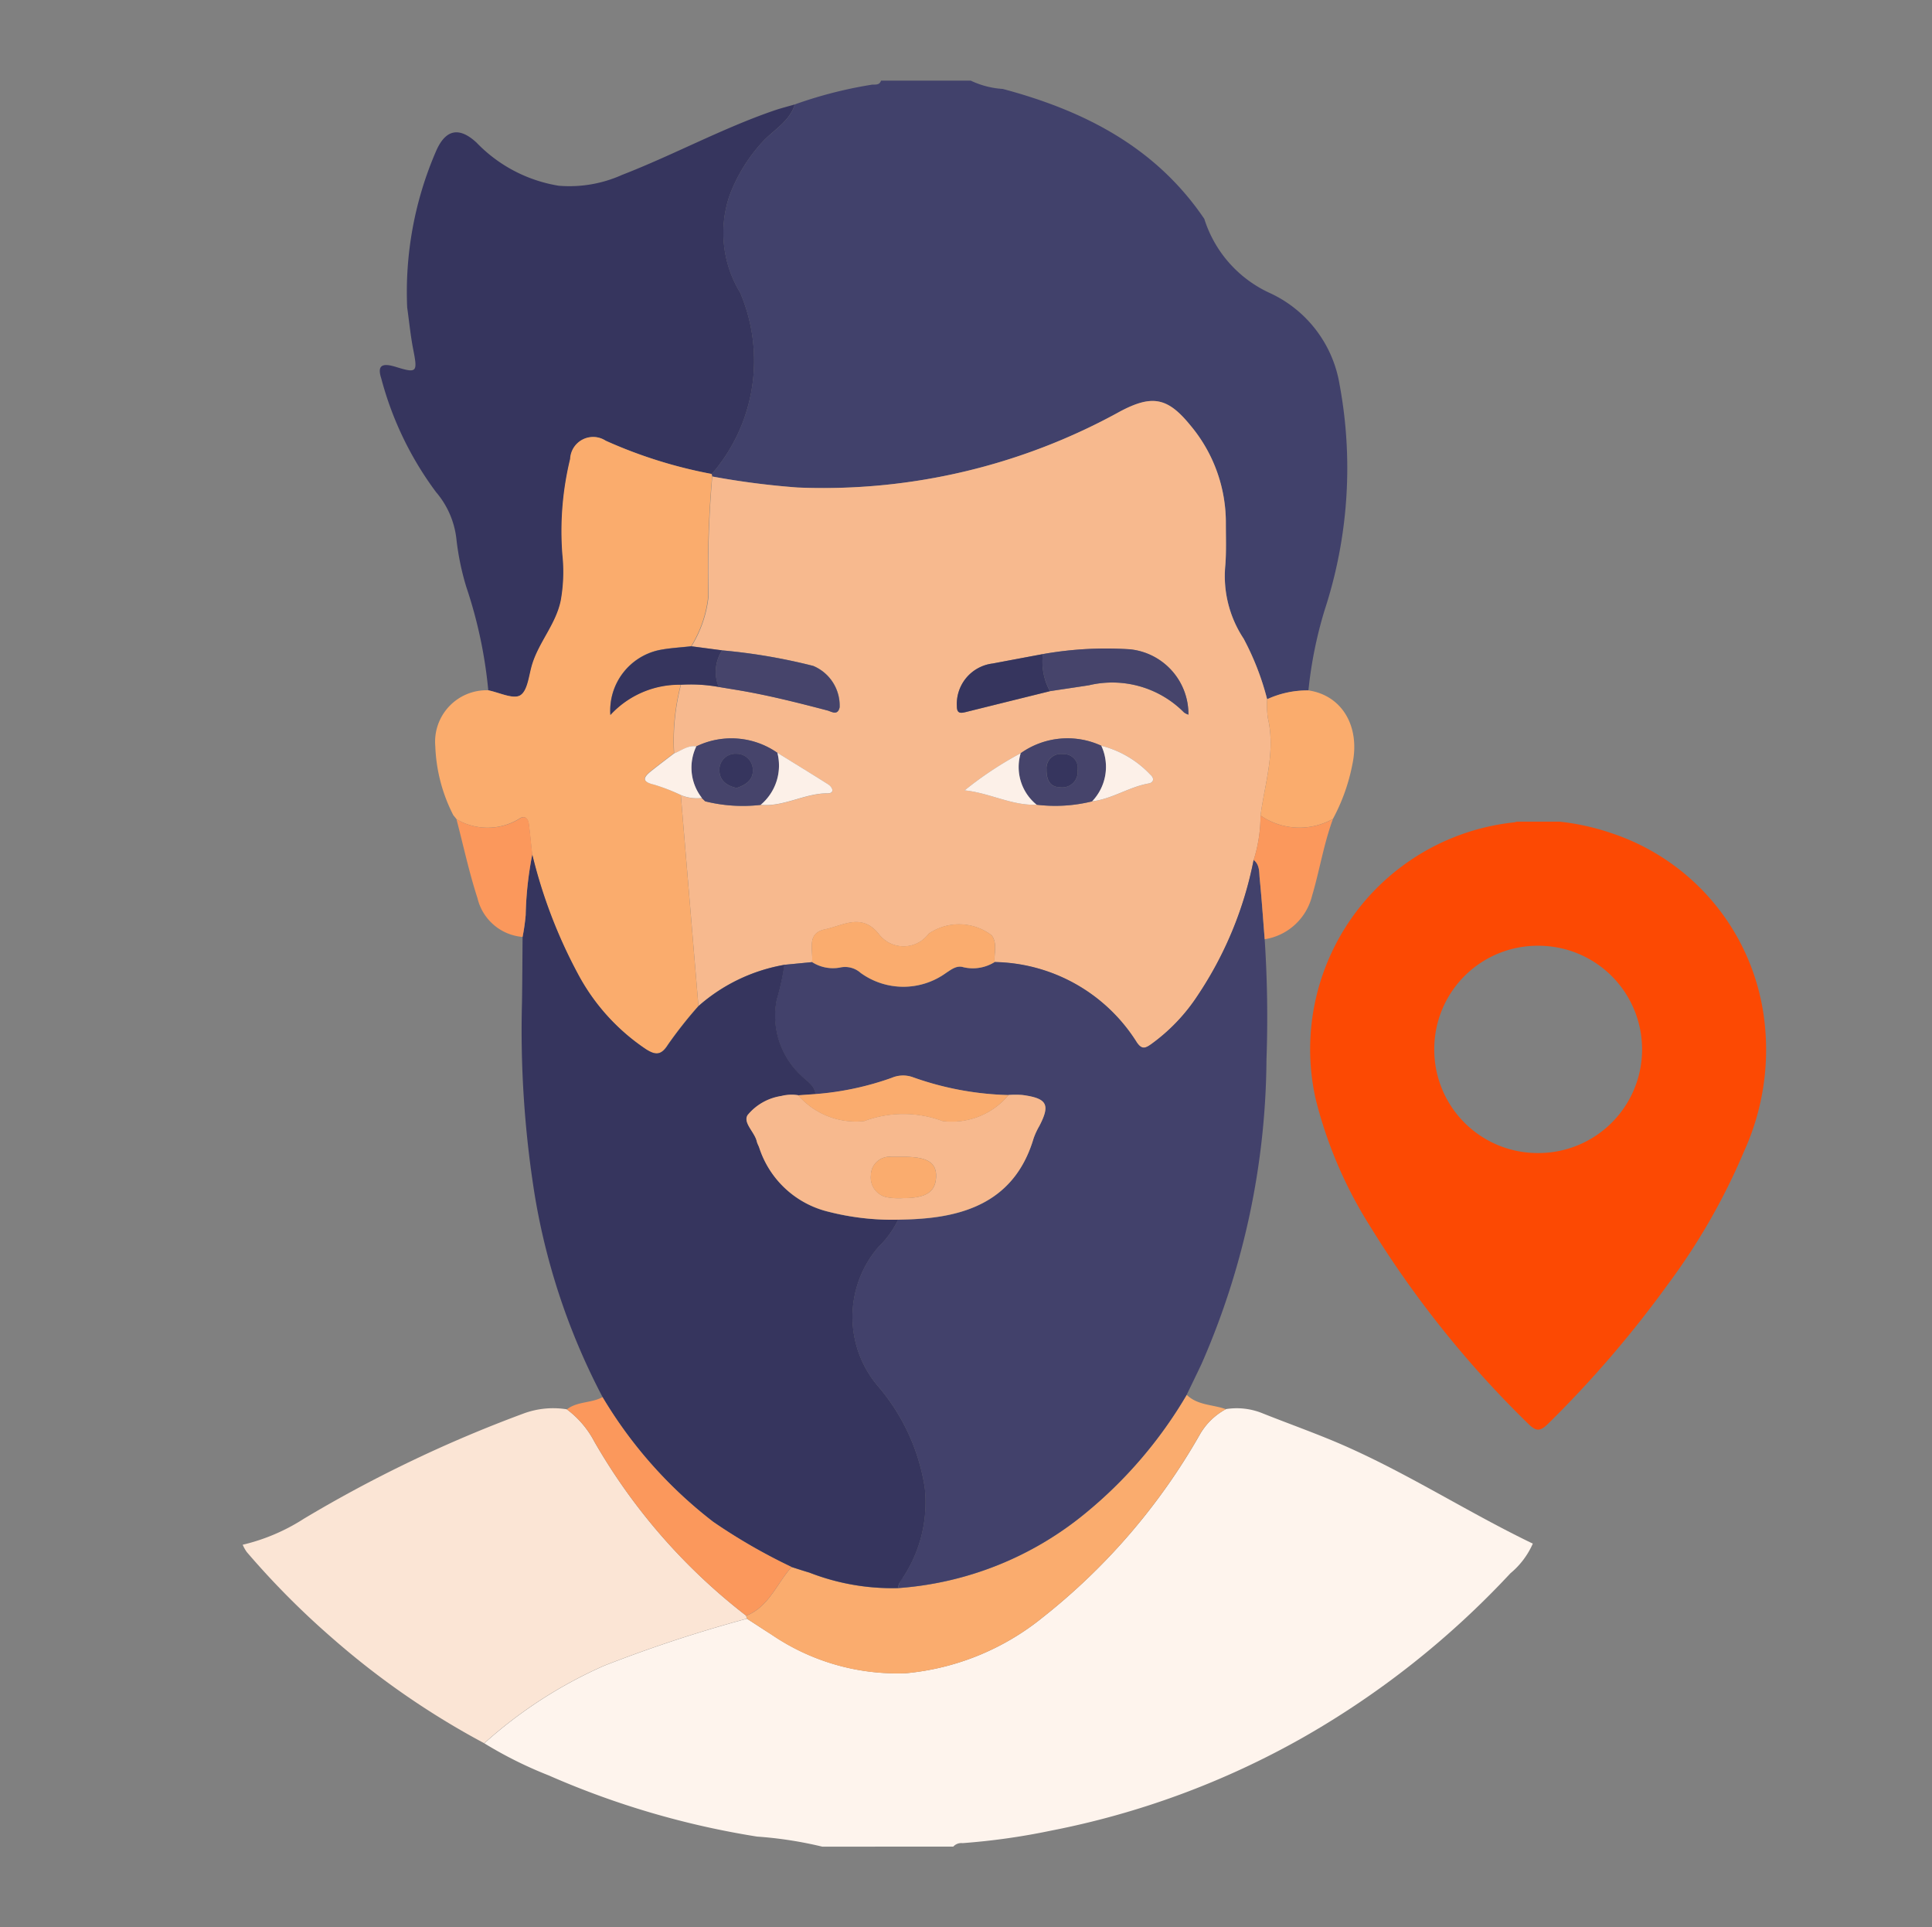 <svg id="Layer_1" data-name="Layer 1" xmlns="http://www.w3.org/2000/svg" viewBox="0 0 100.088 99.824"><rect x="0" y="0" width="100.088" height="99.824" fill="#808080" stroke="none"/><g id="Group_26" data-name="Group 26"><path id="Path_68" data-name="Path 68" d="M42.601,95.647a20.476,20.476,0,0,0-3.38-.522A43.972,43.972,0,0,1,28.426,91.956,21.257,21.257,0,0,1,25.09,90.294a23.401,23.401,0,0,1,6.212-4.019,72.064,72.064,0,0,1,7.397-2.435c.423.274.844.552,1.271.82A11.563,11.563,0,0,0,46.948,86.661a13.184,13.184,0,0,0,7.065-2.884,32.591,32.591,0,0,0,8.133-9.453,3.422,3.422,0,0,1,1.369-1.341,3.543,3.543,0,0,1,1.915.228c1.127.448,2.269.861,3.392,1.319,3.685,1.5,7.012,3.703,10.586,5.421a4.18,4.18,0,0,1-1.162,1.538,45.262,45.262,0,0,1-10.776,8.522,43.237,43.237,0,0,1-13.042,4.81,34.934,34.934,0,0,1-4.563.643.561.561,0,0,0-.479.179Z" fill="#fef4ed"/><path id="Path_69" data-name="Path 69" d="M41.179,5.408A22.14,22.14,0,0,1,45.116,4.395c.185-.04.436.055.527-.219h4.645a4.527,4.527,0,0,0,1.661.43c4.203,1.122,7.914,3.002,10.44,6.73a6.309,6.309,0,0,0,3.422,3.853,6.352,6.352,0,0,1,3.586,4.727,23.644,23.644,0,0,1-.772,11.676,21.758,21.758,0,0,0-.842,4.172,4.984,4.984,0,0,0-2.136.456,13.945,13.945,0,0,0-1.218-3.139,5.874,5.874,0,0,1-.947-3.819c.054-.711.025-1.428.026-2.142a7.832,7.832,0,0,0-1.842-5.093c-1.169-1.434-1.965-1.597-3.625-.721a31.824,31.824,0,0,1-16.718,3.945,40.919,40.919,0,0,1-4.419-.57.491.491,0,0,0-.034-.129,8.959,8.959,0,0,0,1.471-9.395,5.959,5.959,0,0,1-.546-5.038A8.511,8.511,0,0,1,39.576,7.268C40.152,6.692,40.91,6.258,41.179,5.408Z" fill="#41416b"/><path id="Path_72" data-name="Path 72" d="M25.296,35.756a23.758,23.758,0,0,0-1.141-5.361,13.773,13.773,0,0,1-.505-2.425A4.496,4.496,0,0,0,22.588,25.486a17.204,17.204,0,0,1-2.836-5.882c-.216-.664.023-.825.746-.603,1.104.342,1.141.284.912-.887-.143-.723-.212-1.461-.316-2.192A18.34,18.34,0,0,1,22.578,7.857c.489-1.154,1.199-1.315,2.109-.47a7.6,7.6,0,0,0,4.255,2.233,6.655,6.655,0,0,0,3.288-.563c2.649-1.027,5.157-2.395,7.846-3.324.362-.125.735-.218,1.101-.325-.263.849-1.027,1.282-1.597,1.858a8.512,8.512,0,0,0-1.782,2.852,5.959,5.959,0,0,0,.546,5.038,8.959,8.959,0,0,1-1.471,9.396,24.326,24.326,0,0,1-5.483-1.721,1.19,1.19,0,0,0-1.839.946,15.827,15.827,0,0,0-.402,4.939,8.425,8.425,0,0,1-.083,2.395c-.256,1.223-1.13,2.146-1.483,3.308-.172.562-.228,1.361-.615,1.597C26.598,36.239,25.865,35.866,25.296,35.756Z" fill="#36355e"/><path id="Path_73" data-name="Path 73" d="M12.572,80.009a10.152,10.152,0,0,0,3.168-1.346A68.332,68.332,0,0,1,27.097,73.222a4.425,4.425,0,0,1,2.265-.228,4.944,4.944,0,0,1,1.42,1.66,30.662,30.662,0,0,0,7.87,9.027q.018.078.04.155A72.069,72.069,0,0,0,31.296,86.271a23.401,23.401,0,0,0-6.212,4.018,41.711,41.711,0,0,1-7.861-5.436,42.488,42.488,0,0,1-4.441-4.469A2.153,2.153,0,0,1,12.572,80.009Z" fill="#fbe5d5"/><path id="Path_74" data-name="Path 74" d="M38.699,83.844q-.022-.076-.04-.155c1.181-.471,1.581-1.669,2.35-2.523.305.096.608.197.912.286a11.821,11.821,0,0,0,4.608.805,17.179,17.179,0,0,0,9.658-3.843,22.918,22.918,0,0,0,5.29-6.17c.57.552,1.353.498,2.03.743a3.422,3.422,0,0,0-1.369,1.341A32.59,32.59,0,0,1,54.006,83.781,13.184,13.184,0,0,1,46.941,86.665a11.563,11.563,0,0,1-6.978-2.001C39.543,84.392,39.122,84.114,38.699,83.844Z" fill="#faac6e"/><path id="Path_75" data-name="Path 75" d="M36.901,24.68a40.925,40.925,0,0,0,4.419.57,31.824,31.824,0,0,0,16.718-3.946c1.659-.874,2.456-.713,3.625.721a7.832,7.832,0,0,1,1.842,5.093c0,.714.027,1.432-.026,2.142a5.874,5.874,0,0,0,.947,3.819,13.944,13.944,0,0,1,1.218,3.139,4.956,4.956,0,0,0,.038.972c.406,1.727-.156,3.375-.38,5.051a7.609,7.609,0,0,1-.355,2.303,19.251,19.251,0,0,1-2.898,7.021,9.551,9.551,0,0,1-2.382,2.504c-.3.213-.501.332-.773-.075a8.868,8.868,0,0,0-7.362-4.161c-.048-.463.152-.96-.154-1.385a2.788,2.788,0,0,0-3.265-.087,1.616,1.616,0,0,1-2.555.058c-.884-1.166-1.879-.478-2.82-.282-.974.203-.602,1.063-.668,1.695l-1.437.139a9.078,9.078,0,0,0-4.449,2.133q-.456-5.46-.912-10.922a2.151,2.151,0,0,0,1.093.153l-.015-.008.184.179a8.059,8.059,0,0,0,2.874.185c1.209.114,2.274-.601,3.477-.598.368,0,.262-.314.014-.471-.871-.549-1.75-1.087-2.623-1.629a4.166,4.166,0,0,0-4.2-.332c-.443-.07-.772.22-1.15.359a11.503,11.503,0,0,1,.354-3.554,8.214,8.214,0,0,1,1.963.114l.874.144c1.606.262,3.181.66,4.754,1.072.21.055.535.293.633-.164a2.229,2.229,0,0,0-1.369-2.143,30.038,30.038,0,0,0-4.713-.804l-1.597-.213a6.146,6.146,0,0,0,.884-2.582A56.182,56.182,0,0,1,36.901,24.68ZM57.055,38.625a4.185,4.185,0,0,0-4.177.388,18.398,18.398,0,0,0-2.903,1.923c1.304.135,2.444.798,3.729.744a7.961,7.961,0,0,0,2.877-.173c1.033-.123,1.909-.745,2.928-.927.274-.049.299-.279.089-.456A5.266,5.266,0,0,0,57.054,38.625Zm-3.024-4.747q-1.303.245-2.605.489a2.111,2.111,0,0,0-1.854,2.217c0,.373.184.365.456.298q2.182-.546,4.366-1.082c.674-.102,1.348-.201,2.021-.305a5.23,5.23,0,0,1,4.923,1.408.788.788,0,0,0,.228.114,3.372,3.372,0,0,0-3.019-3.383A18.694,18.694,0,0,0,54.031,33.878Z" fill="#f7b98e"/><path id="Path_76" data-name="Path 76" d="M35.269,41.179l.912,10.922A22.006,22.006,0,0,0,34.592,54.115c-.352.563-.654.533-1.132.228a10.796,10.796,0,0,1-3.536-3.917,25.931,25.931,0,0,1-2.358-6.175c-.057-.525-.105-1.052-.173-1.575-.038-.291-.219-.465-.488-.274a3.148,3.148,0,0,1-3.268.021l.007-.006-.159-.193a8.467,8.467,0,0,1-.934-3.568,2.666,2.666,0,0,1,2.738-2.904c.57.114,1.301.482,1.663.258.388-.241.443-1.038.615-1.597.357-1.165,1.232-2.087,1.483-3.308a8.425,8.425,0,0,0,.083-2.395,15.827,15.827,0,0,1,.402-4.939,1.19,1.19,0,0,1,1.839-.946,24.325,24.325,0,0,0,5.483,1.721.491.491,0,0,1,.034.129,56.174,56.174,0,0,0-.203,6.21,6.144,6.144,0,0,1-.884,2.582c-.56.065-1.127.094-1.678.202a3.205,3.205,0,0,0-2.509,3.356,4.848,4.848,0,0,1,3.65-1.566,11.503,11.503,0,0,0-.354,3.554c-.395.305-.798.605-1.183.913s-.535.552.139.708A10.016,10.016,0,0,1,35.269,41.179Z" fill="#faac6d"/><path id="Path_77" data-name="Path 77" d="M65.302,42.237c.228-1.676.786-3.324.38-5.051a4.956,4.956,0,0,1-.038-.972,4.986,4.986,0,0,1,2.136-.456c1.732.253,2.701,1.849,2.281,3.83a9.903,9.903,0,0,1-1.007,2.824A3.543,3.543,0,0,1,65.302,42.237Z" fill="#faac6d"/><path id="Path_78" data-name="Path 78" d="M51.529,49.827a8.869,8.869,0,0,1,7.362,4.161c.273.407.474.289.773.075A9.549,9.549,0,0,0,62.046,51.56a19.252,19.252,0,0,0,2.898-7.02c.321.249.281.627.314.962.103,1.047.175,2.097.259,3.145A61.648,61.648,0,0,1,65.61,54.886,39.847,39.847,0,0,1,62.25,70.635c-.254.536-.514,1.07-.772,1.605A22.927,22.927,0,0,1,56.186,78.41a17.179,17.179,0,0,1-9.658,3.843,1.072,1.072,0,0,1,.252-.553A7.047,7.047,0,0,0,47.903,77.042a10.561,10.561,0,0,0-2.367-5.182,5.541,5.541,0,0,1-.037-7.268,4.912,4.912,0,0,0,1.027-1.42c.356-.011.713-.014,1.068-.037,2.831-.181,5.072-1.205,5.952-4.175a3.822,3.822,0,0,1,.3-.644c.57-1.108.399-1.429-.889-1.597a5.06,5.06,0,0,0-.709,0,15.883,15.883,0,0,1-4.933-.912,1.492,1.492,0,0,0-1.114.023,15.154,15.154,0,0,1-3.96.843c-.051-.469-.456-.676-.737-.963a4.211,4.211,0,0,1-1.27-3.932,13.043,13.043,0,0,0,.397-1.806L42.067,49.833a2.005,2.005,0,0,0,1.444.285,1.21,1.21,0,0,1,1.073.276,3.771,3.771,0,0,0,4.428,0c.281-.181.545-.4.894-.295A2.126,2.126,0,0,0,51.529,49.827Z" fill="#42416b"/><path id="Path_79" data-name="Path 79" d="M65.519,48.648c-.084-1.048-.156-2.098-.259-3.145-.033-.334.006-.713-.314-.962a7.613,7.613,0,0,0,.355-2.304,3.543,3.543,0,0,0,3.755.178c-.48,1.292-.691,2.659-1.082,3.975A3.006,3.006,0,0,1,65.519,48.648Z" fill="#fb985c"/><path id="Path_80" data-name="Path 80" d="M46.529,63.173A4.91,4.91,0,0,1,45.503,64.593a5.541,5.541,0,0,0,.037,7.268,10.561,10.561,0,0,1,2.367,5.182,7.047,7.047,0,0,1-1.122,4.657c-.106.178-.258.327-.252.553a11.821,11.821,0,0,1-4.608-.805c-.307-.089-.61-.19-.913-.286a29.609,29.609,0,0,1-4.057-2.336,22.986,22.986,0,0,1-5.737-6.463,34.58,34.58,0,0,1-3.521-10.494,54.002,54.002,0,0,1-.655-9.948c.018-1.13.021-2.262.031-3.392a10.532,10.532,0,0,0,.161-1.134,18.187,18.187,0,0,1,.342-3.139,25.93,25.93,0,0,0,2.358,6.175,10.796,10.796,0,0,0,3.536,3.917c.478.3.779.33,1.132-.228a22.001,22.001,0,0,1,1.589-2.014,9.078,9.078,0,0,1,4.449-2.133,13.047,13.047,0,0,1-.397,1.804,4.211,4.211,0,0,0,1.27,3.932c.283.285.684.494.737.963l-.892.063a2.167,2.167,0,0,0-.883.042,2.796,2.796,0,0,0-1.739.989c-.244.399.366.875.477,1.362.026.114.092.219.129.331a4.998,4.998,0,0,0,3.578,3.308A13.319,13.319,0,0,0,46.529,63.173Z" fill="#36355e"/><path id="Path_81" data-name="Path 81" d="M31.214,72.363A22.985,22.985,0,0,0,36.951,78.826a29.601,29.601,0,0,0,4.057,2.336c-.77.854-1.17,2.053-2.35,2.523A30.662,30.662,0,0,1,30.788,74.658a4.944,4.944,0,0,0-1.42-1.66C29.908,72.575,30.633,72.682,31.214,72.363Z" fill="#fb985c"/><path id="Path_82" data-name="Path 82" d="M27.574,44.255a18.179,18.179,0,0,0-.342,3.139,10.543,10.543,0,0,1-.161,1.134,2.623,2.623,0,0,1-2.335-2.008c-.435-1.341-.732-2.727-1.089-4.094a3.147,3.147,0,0,0,3.268-.021c.269-.19.456-.017.488.274C27.469,43.204,27.517,43.731,27.574,44.255Z" fill="#fb985c"/><path id="Path_83" data-name="Path 83" d="M23.492,42.226l.159.193Z" fill="#fb985c"/><path id="Path_84" data-name="Path 84" d="M51.53,49.827a2.126,2.126,0,0,1-1.622.266c-.349-.105-.615.114-.894.295a3.771,3.771,0,0,1-4.428,0,1.21,1.21,0,0,0-1.073-.276,2.005,2.005,0,0,1-1.444-.285c.065-.632-.306-1.492.668-1.695.941-.196,1.939-.884,2.82.282a1.616,1.616,0,0,0,2.555-.058,2.788,2.788,0,0,1,3.265.087C51.682,48.867,51.482,49.364,51.53,49.827Z" fill="#faac6e"/><path id="Path_85" data-name="Path 85" d="M54.028,33.878a18.693,18.693,0,0,1,4.52-.248,3.372,3.372,0,0,1,3.019,3.383.787.787,0,0,1-.228-.114,5.23,5.23,0,0,0-4.923-1.408c-.673.104-1.347.203-2.021.305A3.153,3.153,0,0,1,54.028,33.878Z" fill="#46446b"/><path id="Path_86" data-name="Path 86" d="M37.411,33.687a30.035,30.035,0,0,1,4.713.804,2.229,2.229,0,0,1,1.369,2.143c-.098.456-.423.219-.633.164-1.573-.412-3.148-.81-4.754-1.072l-.874-.144A2.036,2.036,0,0,1,37.411,33.687Z" fill="#46446b"/><path id="Path_87" data-name="Path 87" d="M52.877,39.013a4.184,4.184,0,0,1,4.177-.388,2.589,2.589,0,0,1-.476,2.88,7.963,7.963,0,0,1-2.877.175A2.509,2.509,0,0,1,52.877,39.013Zm2.946.868a.708.708,0,0,0-.757-.82.736.736,0,0,0-.855.782c-.008.502.147.921.696.931a.798.798,0,0,0,.918-.893Z" fill="#46446b"/><path id="Path_88" data-name="Path 88" d="M36.071,38.658a4.166,4.166,0,0,1,4.2.332,2.654,2.654,0,0,1-.866,2.698,8.062,8.062,0,0,1-2.874-.185l-.184-.179.015.008A2.54,2.54,0,0,1,36.071,38.658Zm2.093,2.154c.456-.147.844-.403.837-.906a.843.843,0,0,0-.823-.862q-.012-0-.023-0a.834.834,0,0,0-.884.912C37.293,40.435,37.673,40.71,38.164,40.812Z" fill="#46446b"/><path id="Path_89" data-name="Path 89" d="M37.411,33.685a2.036,2.036,0,0,0-.175,1.896,8.212,8.212,0,0,0-1.963-.114,4.848,4.848,0,0,0-3.65,1.566A3.205,3.205,0,0,1,34.133,33.677c.551-.114,1.118-.137,1.678-.202Z" fill="#36355e"/><path id="Path_90" data-name="Path 90" d="M54.03,33.878a3.153,3.153,0,0,0,.363,1.921q-2.183.541-4.366,1.082c-.27.067-.456.075-.456-.298a2.111,2.111,0,0,1,1.854-2.217Q52.728,34.12,54.03,33.878Z" fill="#36355e"/><path id="Path_91" data-name="Path 91" d="M39.406,41.687a2.654,2.654,0,0,0,.866-2.698c.875.542,1.753,1.08,2.623,1.629.25.157.356.472-.014.471C41.68,41.085,40.615,41.799,39.406,41.687Z" fill="#fcf0e8"/><path id="Path_92" data-name="Path 92" d="M52.877,39.013a2.509,2.509,0,0,0,.826,2.667c-1.284.054-2.425-.609-3.729-.744A18.395,18.395,0,0,1,52.877,39.013Z" fill="#fcf0e8"/><path id="Path_93" data-name="Path 93" d="M56.578,41.505A2.589,2.589,0,0,0,57.054,38.625a5.263,5.263,0,0,1,2.541,1.498c.211.176.186.407-.089.456C58.488,40.76,57.612,41.382,56.578,41.505Z" fill="#fcf0e8"/><path id="Path_94" data-name="Path 94" d="M36.074,38.657a2.54,2.54,0,0,0,.291,2.674,2.151,2.151,0,0,1-1.093-.153,10.019,10.019,0,0,0-1.39-.538c-.674-.156-.535-.392-.139-.708s.788-.61,1.183-.912C35.298,38.877,35.629,38.587,36.074,38.657Z" fill="#fcf0e8"/><path id="Path_95" data-name="Path 95" d="M36.348,41.324l.184.179Z" fill="#fcf0e8"/><path id="Path_96" data-name="Path 96" d="M46.528,63.173a13.32,13.32,0,0,1-3.617-.417A4.998,4.998,0,0,1,39.333,59.448c-.038-.114-.104-.217-.129-.331-.114-.487-.722-.963-.477-1.362a2.796,2.796,0,0,1,1.739-.989,2.168,2.168,0,0,1,.883-.042,3.966,3.966,0,0,0,3.43,1.337,5.784,5.784,0,0,1,4.05,0,3.82,3.82,0,0,0,3.422-1.349,5.057,5.057,0,0,1,.709,0c1.288.172,1.461.494.889,1.597a3.818,3.818,0,0,0-.3.644c-.879,2.966-3.12,3.992-5.952,4.175C47.241,63.159,46.884,63.161,46.528,63.173Zm.271-3.257h-.621a.967.967,0,0,0-1.056.869l0,0q-.004.042-.004.083a1.041,1.041,0,0,0,.887,1.152,3.523,3.523,0,0,0,.798.035c1.169,0,1.663-.319,1.693-1.1C48.521,60.212,48.041,59.911,46.8,59.916Z" fill="#f7b98e"/><path id="Path_97" data-name="Path 97" d="M52.25,56.718a3.82,3.82,0,0,1-3.422,1.349,5.784,5.784,0,0,0-4.05,0,3.966,3.966,0,0,1-3.431-1.338l.892-.063a15.156,15.156,0,0,0,3.96-.843,1.492,1.492,0,0,1,1.114-.023A15.883,15.883,0,0,0,52.25,56.718Z" fill="#faac6e"/><path id="Path_98" data-name="Path 98" d="M55.824,39.882a.798.798,0,0,1-.912.892c-.549-.01-.704-.428-.696-.931a.736.736,0,0,1,.856-.782.71.71,0,0,1,.753.821Z" fill="#36355e"/><path id="Path_99" data-name="Path 99" d="M38.164,40.812c-.49-.102-.87-.376-.893-.859a.834.834,0,0,1,.884-.912.843.843,0,0,1,.847.839q0.0.012-0.0.023C39.01,40.409,38.618,40.661,38.164,40.812Z" fill="#36355e"/><path id="Path_100" data-name="Path 100" d="M46.8,59.916c1.241,0,1.721.295,1.693,1.041-.03.78-.524,1.102-1.693,1.1a3.524,3.524,0,0,1-.798-.035,1.041,1.041,0,0,1-.887-1.152.967.967,0,0,1,.977-.957h0q.042 0.0.083.004C46.386,59.914,46.592,59.917,46.8,59.916Z" fill="#faac6e"/></g><path d="M80.791,42.557a12.401,12.401,0,0,1,2.718.605A11.67,11.67,0,0,1,91.379,52.666a12.696,12.696,0,0,1-1.034,6.982A32.977,32.977,0,0,1,86.399,66.531a57.097,57.097,0,0,1-6.176,7.189c-.441.435-.636.437-1.076-.001a53.248,53.248,0,0,1-8.189-10.237,22.513,22.513,0,0,1-2.798-6.55A11.815,11.815,0,0,1,78.431,42.595a1.003,1.003,0,0,0,.147-.038ZM74.303,54.301a5.356,5.356,0,0,0,5.393,5.42,5.368,5.368,0,0,0,.01-10.736A5.351,5.351,0,0,0,74.303,54.301Z" fill="#fc4903"/></svg>